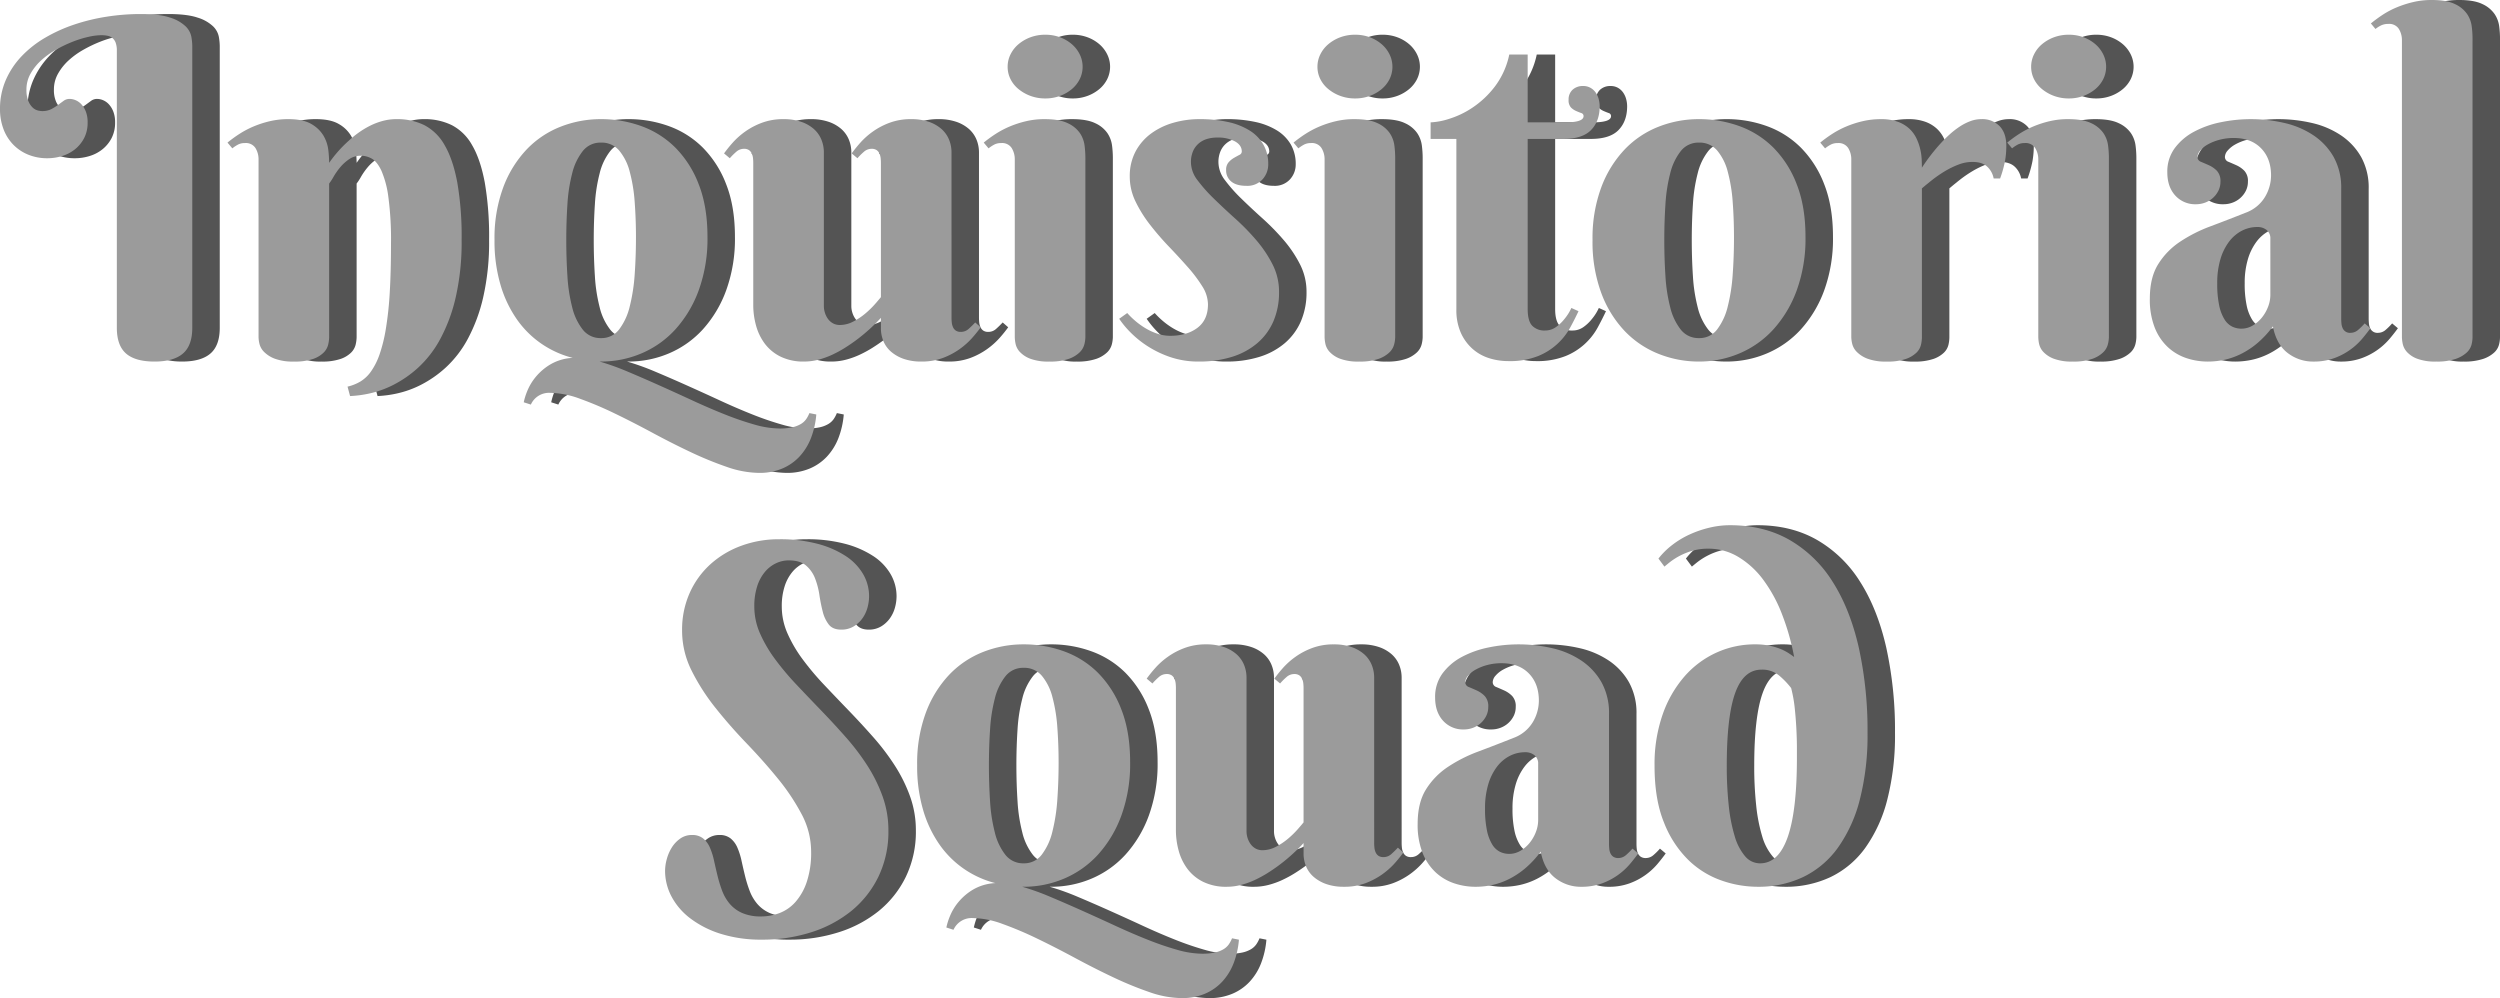 <svg id="Layer_1" data-name="Layer 1" xmlns="http://www.w3.org/2000/svg" viewBox="0 0 1061.471 423.781">
  <defs>
    <style>
      .cls-1 {
        fill: #545454;
      }

      .cls-2 {
        fill: #9b9b9b;
      }
    </style>
  </defs>
  <title>nonis</title>
  <g>
    <g>
      <path class="cls-1" d="M6954.141,7001.041q0,7.521-3.955,10.937t-12.061,3.418q-8.2,0-12.109-3.418t-3.907-10.937V6883.462a9.775,9.775,0,0,0-.488-3.418,4.792,4.792,0,0,0-1.367-2,4.645,4.645,0,0,0-2.1-.976,13.784,13.784,0,0,0-2.685-.244,26.2,26.2,0,0,0-5.323.683,44.324,44.324,0,0,0-6.689,2.051,56.112,56.112,0,0,0-7.08,3.369,34.312,34.312,0,0,0-6.348,4.541,22.774,22.774,0,0,0-4.541,5.664,13.529,13.529,0,0,0-1.758,6.739,12.366,12.366,0,0,0,.831,4.98,7.829,7.829,0,0,0,1.9,2.783,4.979,4.979,0,0,0,2.2,1.172,8.68,8.68,0,0,0,1.611.244,8.5,8.5,0,0,0,4-.83,23.069,23.069,0,0,0,2.832-1.758q1.269-.927,2.393-1.757a4.239,4.239,0,0,1,2.588-.83,6.633,6.633,0,0,1,2.49.537,7.086,7.086,0,0,1,2.441,1.709,9.754,9.754,0,0,1,1.905,3.076,12.249,12.249,0,0,1,.781,4.638,14.107,14.107,0,0,1-1.514,6.739,15.009,15.009,0,0,1-3.906,4.736,16.186,16.186,0,0,1-5.469,2.832,21,21,0,0,1-6.1.928,21.241,21.241,0,0,1-8.447-1.611,18.656,18.656,0,0,1-6.4-4.444,19.076,19.076,0,0,1-4-6.64,23.8,23.8,0,0,1-1.367-8.106,30.646,30.646,0,0,1,2.441-12.353,34.8,34.8,0,0,1,6.69-10.108,45.25,45.25,0,0,1,9.961-7.861,65.629,65.629,0,0,1,12.353-5.615,83,83,0,0,1,13.868-3.37,94.177,94.177,0,0,1,14.453-1.123q8.006,0,12.451,1.514a16.583,16.583,0,0,1,6.543,3.662,8.478,8.478,0,0,1,2.49,4.492,24.748,24.748,0,0,1,.391,3.907Z" transform="translate(-6860.834 -6861.88)"/>
      <path class="cls-1" d="M7038.516,6965.2a136.856,136.856,0,0,0-1.123-19.678,41.421,41.421,0,0,0-2.979-11.231q-1.856-3.857-4.1-5.078a9.522,9.522,0,0,0-4.59-1.22,8.657,8.657,0,0,0-5.03,1.513,18.591,18.591,0,0,0-3.808,3.467,28.528,28.528,0,0,0-2.735,3.906,24.159,24.159,0,0,1-1.9,2.93v65.234a14.97,14.97,0,0,1-.391,3.077,7.23,7.23,0,0,1-1.9,3.418,11.781,11.781,0,0,1-4.492,2.734,23.829,23.829,0,0,1-8.154,1.123,22.048,22.048,0,0,1-8.155-1.221,12.8,12.8,0,0,1-4.541-2.881,7.364,7.364,0,0,1-1.953-3.418,13.728,13.728,0,0,1-.39-2.832v-75.39a9.083,9.083,0,0,0-1.319-4.932,4.835,4.835,0,0,0-4.443-2.1,6.281,6.281,0,0,0-2.832.585,15.242,15.242,0,0,0-2.539,1.661l-2.051-2.442a54.883,54.883,0,0,1,5.029-3.662,39.136,39.136,0,0,1,6.006-3.174,43.285,43.285,0,0,1,6.934-2.246,33.79,33.79,0,0,1,7.812-.879q6.348,0,9.864,2.1a14.013,14.013,0,0,1,5.175,5.029,15.71,15.71,0,0,1,2,6.1,51.172,51.172,0,0,1,.342,5.322,53.234,53.234,0,0,1,8.2-9.277,40.7,40.7,0,0,1,4.151-3.418,36.734,36.734,0,0,1,4.882-2.979,28.421,28.421,0,0,1,5.469-2.1,22.463,22.463,0,0,1,5.908-.782,26.191,26.191,0,0,1,11.768,2.539,21,21,0,0,1,8.643,8.5q3.514,5.958,5.371,15.772a134.386,134.386,0,0,1,1.855,24.365,105.191,105.191,0,0,1-2.539,24.61,70.44,70.44,0,0,1-6.641,17.773,46.15,46.15,0,0,1-9.277,11.963,47.95,47.95,0,0,1-10.449,7.275,42.382,42.382,0,0,1-10.108,3.662,47.4,47.4,0,0,1-8.349,1.123l-1.074-4a19.282,19.282,0,0,0,5.42-2.149,15.219,15.219,0,0,0,4.541-4.3,28.967,28.967,0,0,0,3.613-7.178,65.745,65.745,0,0,0,2.685-10.888,144.323,144.323,0,0,0,1.661-15.479Q7038.513,6977.115,7038.516,6965.2Z" transform="translate(-6860.834 -6861.88)"/>
      <path class="cls-1" d="M7082.461,6963.833a62.053,62.053,0,0,1,3.711-22.412,47.472,47.472,0,0,1,9.912-16.064,40.159,40.159,0,0,1,14.4-9.668,46.593,46.593,0,0,1,17.188-3.223,49.957,49.957,0,0,1,17.187,2.979,39.252,39.252,0,0,1,14.4,9.131,44.632,44.632,0,0,1,9.912,15.576q3.709,9.426,3.711,22.314a64.106,64.106,0,0,1-3.711,22.657,50.409,50.409,0,0,1-9.912,16.6,41.2,41.2,0,0,1-14.4,10.2,43.728,43.728,0,0,1-17.187,3.467h-.586a106.637,106.637,0,0,1,11.963,4.3q6.493,2.733,13.476,5.859t14.063,6.4q7.08,3.27,13.721,5.908a128.077,128.077,0,0,0,12.548,4.3,39.663,39.663,0,0,0,10.6,1.66,24.952,24.952,0,0,0,5.322-.488,12.329,12.329,0,0,0,3.662-1.368,7.43,7.43,0,0,0,2.3-2.05,12.7,12.7,0,0,0,1.416-2.637l2.93.586a35.682,35.682,0,0,1-2.3,10.107,24.479,24.479,0,0,1-4.883,7.813,21.35,21.35,0,0,1-7.373,5.078,24.738,24.738,0,0,1-9.668,1.807,42.749,42.749,0,0,1-13.769-2.539,149.764,149.764,0,0,1-15.381-6.3q-7.96-3.76-16.113-8.155t-15.918-8.154a151.669,151.669,0,0,0-14.844-6.3,38.2,38.2,0,0,0-12.744-2.539,8.442,8.442,0,0,0-8.2,4.981l-3.028-.977a27.338,27.338,0,0,1,1.465-4.687,22.841,22.841,0,0,1,3.613-6.055,23.9,23.9,0,0,1,6.3-5.371,20.692,20.692,0,0,1,9.424-2.735,41.523,41.523,0,0,1-12.988-5.81,41.076,41.076,0,0,1-10.547-10.3,49.97,49.97,0,0,1-7.08-14.746A65.587,65.587,0,0,1,7082.461,6963.833Zm60.059-.976q0-7.812-.538-15.088a67.738,67.738,0,0,0-2.1-12.939,22.841,22.841,0,0,0-4.492-9.034,9.729,9.729,0,0,0-7.715-3.369,9.5,9.5,0,0,0-7.715,3.565,24.671,24.671,0,0,0-4.492,9.375,68.437,68.437,0,0,0-2.051,13.232q-.49,7.422-.488,15.234t.488,15.284a69.5,69.5,0,0,0,2.051,13.33,24.663,24.663,0,0,0,4.492,9.424,9.494,9.494,0,0,0,7.715,3.564,9.351,9.351,0,0,0,7.715-3.711,26.148,26.148,0,0,0,4.492-9.766,76.585,76.585,0,0,0,2.1-13.671Q7142.518,6970.669,7142.52,6962.857Z" transform="translate(-6860.834 -6861.88)"/>
      <path class="cls-1" d="M7276.5,6996.841q0,.879.1,1.9a6.568,6.568,0,0,0,.488,1.953,3.58,3.58,0,0,0,1.172,1.513,3.688,3.688,0,0,0,2.246.586,4.829,4.829,0,0,0,3.32-1.318q1.465-1.318,2.735-2.686l2.343,2.051a57.428,57.428,0,0,1-3.662,4.541,31.869,31.869,0,0,1-5.322,4.737,30.765,30.765,0,0,1-7.129,3.759,25.553,25.553,0,0,1-9.082,1.514,22.426,22.426,0,0,1-7.471-1.123,16.5,16.5,0,0,1-5.371-3.027,11.933,11.933,0,0,1-3.271-4.493,14.225,14.225,0,0,1-1.075-5.517v-4.395a75.463,75.463,0,0,1-10.253,9.278q-2.345,1.758-4.981,3.418a49.145,49.145,0,0,1-5.469,2.978,34.058,34.058,0,0,1-5.859,2.1,24.192,24.192,0,0,1-6.055.781,21.962,21.962,0,0,1-10.01-2.1,18.623,18.623,0,0,1-6.689-5.517,22.879,22.879,0,0,1-3.711-7.715,32.537,32.537,0,0,1-1.172-8.594v-60.449q0-.879-.1-1.9a6.662,6.662,0,0,0-.489-1.953,3.6,3.6,0,0,0-1.172-1.514,3.692,3.692,0,0,0-2.246-.586,4.889,4.889,0,0,0-3.271,1.318,26.176,26.176,0,0,0-2.686,2.686l-2.441-2.051a57.428,57.428,0,0,1,3.662-4.541,31.825,31.825,0,0,1,5.322-4.736,30.565,30.565,0,0,1,7.178-3.76,25.652,25.652,0,0,1,9.033-1.514,22.9,22.9,0,0,1,7.52,1.123,15.862,15.862,0,0,1,5.371,3.028,12.2,12.2,0,0,1,3.222,4.492,14.247,14.247,0,0,1,1.075,5.517v65.235a9.347,9.347,0,0,0,.439,2.783,9.106,9.106,0,0,0,1.27,2.588,6.535,6.535,0,0,0,2.1,1.9,5.952,5.952,0,0,0,3.028.733,12.246,12.246,0,0,0,5.664-1.465,27.128,27.128,0,0,0,5.175-3.467,38.9,38.9,0,0,0,4.053-3.955q1.708-1.953,2.49-2.93v-57.031q0-.879-.1-1.9a6.692,6.692,0,0,0-.488-1.953,3.613,3.613,0,0,0-1.172-1.514,3.694,3.694,0,0,0-2.246-.586,4.892,4.892,0,0,0-3.272,1.318,26.063,26.063,0,0,0-2.685,2.686l-2.442-2.051a57.657,57.657,0,0,1,3.662-4.541,31.825,31.825,0,0,1,5.322-4.736,30.565,30.565,0,0,1,7.178-3.76,25.652,25.652,0,0,1,9.033-1.514,22.893,22.893,0,0,1,7.52,1.123,15.862,15.862,0,0,1,5.371,3.028,12.2,12.2,0,0,1,3.223,4.492,14.247,14.247,0,0,1,1.074,5.517Z" transform="translate(-6860.834 -6861.88)"/>
      <path class="cls-1" d="M7333.34,7005.044a13.37,13.37,0,0,1-.44,3.077,7.306,7.306,0,0,1-2.05,3.418,12.765,12.765,0,0,1-4.639,2.734,24.267,24.267,0,0,1-8.2,1.123,21.65,21.65,0,0,1-8.106-1.221,11.808,11.808,0,0,1-4.394-2.881,7.3,7.3,0,0,1-1.807-3.418,15.551,15.551,0,0,1-.342-2.832v-75.39a9.082,9.082,0,0,0-1.318-4.932,4.835,4.835,0,0,0-4.443-2.1,6.281,6.281,0,0,0-2.832.585,15.2,15.2,0,0,0-2.539,1.661l-2.051-2.442a54.883,54.883,0,0,1,5.029-3.662,39.136,39.136,0,0,1,6.006-3.174,43.253,43.253,0,0,1,6.934-2.246,33.79,33.79,0,0,1,7.812-.879q6.346,0,9.863,1.709a12.67,12.67,0,0,1,5.176,4.2,12.1,12.1,0,0,1,2,5.322,42.182,42.182,0,0,1,.342,4.98ZM7300.332,6890.2a11.712,11.712,0,0,1,1.221-5.225,13.32,13.32,0,0,1,3.418-4.346,17.053,17.053,0,0,1,5.078-2.929,17.891,17.891,0,0,1,6.3-1.075,17.614,17.614,0,0,1,6.2,1.075,16.409,16.409,0,0,1,5.029,2.929,13.633,13.633,0,0,1,3.369,4.346,11.893,11.893,0,0,1,0,10.5,13.245,13.245,0,0,1-3.369,4.248,16.884,16.884,0,0,1-5.029,2.881,17.591,17.591,0,0,1-6.2,1.074,17.868,17.868,0,0,1-6.3-1.074,17.563,17.563,0,0,1-5.078-2.881,12.95,12.95,0,0,1-3.418-4.248A11.6,11.6,0,0,1,7300.332,6890.2Z" transform="translate(-6860.834 -6861.88)"/>
      <path class="cls-1" d="M7389.3,6920.279a15.031,15.031,0,0,0-4.248.586,9.662,9.662,0,0,0-3.565,1.9,9.012,9.012,0,0,0-2.441,3.32,11.721,11.721,0,0,0-.879,4.737,12.656,12.656,0,0,0,2.783,7.568,65.65,65.65,0,0,0,6.934,7.813q4.149,4.053,8.984,8.4a99.525,99.525,0,0,1,8.985,9.18,52,52,0,0,1,6.933,10.3,25.477,25.477,0,0,1,2.783,11.719,30.907,30.907,0,0,1-2.392,12.5,25.522,25.522,0,0,1-6.836,9.277,30.418,30.418,0,0,1-10.742,5.811,46.146,46.146,0,0,1-14.014,2,36.961,36.961,0,0,1-12.207-1.9,44.132,44.132,0,0,1-9.717-4.688,42.4,42.4,0,0,1-7.275-5.908,39.41,39.41,0,0,1-4.688-5.664l3.418-2.441a33.1,33.1,0,0,0,3.223,3.173,31.611,31.611,0,0,0,4.346,3.174,25.329,25.329,0,0,0,5.127,2.393,17.19,17.19,0,0,0,5.566.927q7.032,0,11.523-3.369t4.493-10.009a14.605,14.605,0,0,0-2.442-7.666,60.237,60.237,0,0,0-6.152-8.155q-3.712-4.2-8.008-8.691a118.134,118.134,0,0,1-8.008-9.277,54.878,54.878,0,0,1-6.152-9.864,24.05,24.05,0,0,1-2.441-10.547,22.192,22.192,0,0,1,2.49-10.742,22.708,22.708,0,0,1,6.64-7.617,29.744,29.744,0,0,1,9.473-4.541,39.966,39.966,0,0,1,10.986-1.514,56.011,56.011,0,0,1,11.914,1.172,29.208,29.208,0,0,1,9.229,3.565,17.259,17.259,0,0,1,5.957,6,16.428,16.428,0,0,1,2.1,8.4,9.362,9.362,0,0,1-2.442,6.445,8.69,8.69,0,0,1-6.836,2.735q-4.2,0-6.4-1.807a6.042,6.042,0,0,1-2.2-4.932,4.724,4.724,0,0,1,1.026-3.222,9.04,9.04,0,0,1,2.3-1.9q1.267-.732,2.295-1.269a1.6,1.6,0,0,0,1.025-1.416q0-2.733-2.93-4.346A15.512,15.512,0,0,0,7389.3,6920.279Z" transform="translate(-6860.834 -6861.88)"/>
      <path class="cls-1" d="M7464.883,7005.044a13.37,13.37,0,0,1-.44,3.077,7.306,7.306,0,0,1-2.05,3.418,12.773,12.773,0,0,1-4.639,2.734,24.267,24.267,0,0,1-8.2,1.123,21.65,21.65,0,0,1-8.106-1.221,11.808,11.808,0,0,1-4.394-2.881,7.3,7.3,0,0,1-1.807-3.418,15.551,15.551,0,0,1-.342-2.832v-75.39a9.082,9.082,0,0,0-1.318-4.932,4.835,4.835,0,0,0-4.443-2.1,6.281,6.281,0,0,0-2.832.585,15.2,15.2,0,0,0-2.539,1.661l-2.051-2.442a54.883,54.883,0,0,1,5.029-3.662,39.089,39.089,0,0,1,6.006-3.174,43.253,43.253,0,0,1,6.934-2.246,33.79,33.79,0,0,1,7.812-.879q6.346,0,9.863,1.709a12.67,12.67,0,0,1,5.176,4.2,12.1,12.1,0,0,1,2,5.322,42.182,42.182,0,0,1,.342,4.98ZM7431.875,6890.2a11.712,11.712,0,0,1,1.221-5.225,13.32,13.32,0,0,1,3.418-4.346,17.053,17.053,0,0,1,5.078-2.929,17.891,17.891,0,0,1,6.3-1.075,17.614,17.614,0,0,1,6.2,1.075,16.421,16.421,0,0,1,5.029,2.929,13.633,13.633,0,0,1,3.369,4.346,11.893,11.893,0,0,1,0,10.5,13.245,13.245,0,0,1-3.369,4.248,16.9,16.9,0,0,1-5.029,2.881,17.591,17.591,0,0,1-6.2,1.074,17.868,17.868,0,0,1-6.3-1.074,17.563,17.563,0,0,1-5.078-2.881,12.95,12.95,0,0,1-3.418-4.248A11.6,11.6,0,0,1,7431.875,6890.2Z" transform="translate(-6860.834 -6861.88)"/>
      <path class="cls-1" d="M7521.133,6920.865v72.168q0,5.177,1.953,7.177a7.155,7.155,0,0,0,5.371,2,7.868,7.868,0,0,0,4.688-1.464,17.092,17.092,0,0,0,3.515-3.321,20.7,20.7,0,0,0,3.028-4.785l3.027,1.367q-1.466,3.128-3.467,6.836a27.074,27.074,0,0,1-13.672,12.207,32.355,32.355,0,0,1-12.646,2.149,26.865,26.865,0,0,1-8.252-1.27,19.363,19.363,0,0,1-7.032-4,20.042,20.042,0,0,1-4.931-6.836,23.805,23.805,0,0,1-1.856-9.863v-72.363h-10.937v-7.032a29.424,29.424,0,0,0,7.617-1.416,37.966,37.966,0,0,0,10.01-4.736,39.766,39.766,0,0,0,9.521-8.887,33.961,33.961,0,0,0,6.25-13.769h7.813v28.808h15.918q7.812,0,7.812-2.636a1.306,1.306,0,0,0-.976-1.319q-.978-.34-2.2-.878a7.155,7.155,0,0,1-2.2-1.514,4.435,4.435,0,0,1-.976-3.223,5.531,5.531,0,0,1,1.709-4.3,6.332,6.332,0,0,1,4.443-1.562,6.234,6.234,0,0,1,3.076.732,6.676,6.676,0,0,1,2.2,1.953,8.814,8.814,0,0,1,1.319,2.784,11.5,11.5,0,0,1,.439,3.125q0,6.348-3.662,10.107t-11.767,3.76Z" transform="translate(-6860.834 -6861.88)"/>
      <path class="cls-1" d="M7548.672,6963.833a62.053,62.053,0,0,1,3.711-22.412,47.456,47.456,0,0,1,9.912-16.064,40.15,40.15,0,0,1,14.4-9.668,46.593,46.593,0,0,1,17.188-3.223,49.961,49.961,0,0,1,17.187,2.979,39.244,39.244,0,0,1,14.405,9.131,44.632,44.632,0,0,1,9.912,15.576q3.709,9.426,3.711,22.314a64.106,64.106,0,0,1-3.711,22.657,50.409,50.409,0,0,1-9.912,16.6,41.188,41.188,0,0,1-14.405,10.2,43.731,43.731,0,0,1-17.187,3.467,45.991,45.991,0,0,1-17.188-3.271,40.709,40.709,0,0,1-14.4-9.717,47.351,47.351,0,0,1-9.912-16.114A62.443,62.443,0,0,1,7548.672,6963.833Zm60.058-.976q0-7.812-.537-15.088a67.66,67.66,0,0,0-2.1-12.939,22.841,22.841,0,0,0-4.492-9.034,9.73,9.73,0,0,0-7.715-3.369,9.5,9.5,0,0,0-7.715,3.565,24.685,24.685,0,0,0-4.492,9.375,68.437,68.437,0,0,0-2.051,13.232q-.489,7.422-.488,15.234t.488,15.284a69.5,69.5,0,0,0,2.051,13.33,24.678,24.678,0,0,0,4.492,9.424,9.494,9.494,0,0,0,7.715,3.564,9.352,9.352,0,0,0,7.715-3.711,26.148,26.148,0,0,0,4.492-9.766,76.5,76.5,0,0,0,2.1-13.671Q7608.73,6970.669,7608.73,6962.857Z" transform="translate(-6860.834 -6861.88)"/>
      <path class="cls-1" d="M7688.516,6933.072a80.53,80.53,0,0,1,7.91-10.254,52.822,52.822,0,0,1,3.808-3.809,36.86,36.86,0,0,1,4.248-3.32,22.28,22.28,0,0,1,4.541-2.344,13.271,13.271,0,0,1,4.688-.879,10.263,10.263,0,0,1,7.812,2.979q2.832,2.98,2.832,8.349a37.149,37.149,0,0,1-.537,6.4,47.425,47.425,0,0,1-2.1,7.471h-2.735a9.033,9.033,0,0,0-2.734-5.03q-2.149-2-6.25-2a16.552,16.552,0,0,0-5.957,1.123,37.02,37.02,0,0,0-5.713,2.784,50.443,50.443,0,0,0-5.273,3.613q-2.492,1.955-4.541,3.711v63.379a14.3,14.3,0,0,1-.391,3.027,6.959,6.959,0,0,1-1.9,3.32,12.157,12.157,0,0,1-4.492,2.686,23.835,23.835,0,0,1-8.155,1.123,22.042,22.042,0,0,1-8.154-1.221,12.8,12.8,0,0,1-4.541-2.881,7.364,7.364,0,0,1-1.953-3.418,13.672,13.672,0,0,1-.391-2.832v-75.39a9.082,9.082,0,0,0-1.318-4.932,4.837,4.837,0,0,0-4.444-2.1,6.287,6.287,0,0,0-2.832.585,15.242,15.242,0,0,0-2.539,1.661l-2.05-2.442a54.746,54.746,0,0,1,5.029-3.662,39.043,39.043,0,0,1,6.006-3.174,43.273,43.273,0,0,1,6.933-2.246,33.8,33.8,0,0,1,7.813-.879,20.437,20.437,0,0,1,7.178,1.123,14.353,14.353,0,0,1,4.882,2.93,13.762,13.762,0,0,1,2.979,4.053,22.314,22.314,0,0,1,1.611,4.541,24.252,24.252,0,0,1,.635,4.394Q7688.514,6931.609,7688.516,6933.072Z" transform="translate(-6860.834 -6861.88)"/>
      <path class="cls-1" d="M7767.91,7005.044a13.362,13.362,0,0,1-.439,3.077,7.308,7.308,0,0,1-2.051,3.418,12.756,12.756,0,0,1-4.639,2.734,24.263,24.263,0,0,1-8.2,1.123,21.644,21.644,0,0,1-8.105-1.221,11.821,11.821,0,0,1-4.395-2.881,7.307,7.307,0,0,1-1.807-3.418,15.535,15.535,0,0,1-.341-2.832v-75.39a9.083,9.083,0,0,0-1.319-4.932,4.835,4.835,0,0,0-4.443-2.1,6.284,6.284,0,0,0-2.832.585,15.242,15.242,0,0,0-2.539,1.661l-2.051-2.442a54.883,54.883,0,0,1,5.029-3.662,39.136,39.136,0,0,1,6.006-3.174,43.285,43.285,0,0,1,6.934-2.246,33.79,33.79,0,0,1,7.812-.879q6.348,0,9.864,1.709a12.673,12.673,0,0,1,5.175,4.2,12.1,12.1,0,0,1,2,5.322,42.182,42.182,0,0,1,.342,4.98ZM7734.9,6890.2a11.725,11.725,0,0,1,1.221-5.225,13.333,13.333,0,0,1,3.418-4.346,17.053,17.053,0,0,1,5.078-2.929,17.9,17.9,0,0,1,6.3-1.075,17.614,17.614,0,0,1,6.2,1.075,16.409,16.409,0,0,1,5.029,2.929,13.65,13.65,0,0,1,3.37,4.346,11.9,11.9,0,0,1,0,10.5,13.262,13.262,0,0,1-3.37,4.248,16.884,16.884,0,0,1-5.029,2.881,17.591,17.591,0,0,1-6.2,1.074,17.872,17.872,0,0,1-6.3-1.074,17.563,17.563,0,0,1-5.078-2.881,12.963,12.963,0,0,1-3.418-4.248A11.615,11.615,0,0,1,7734.9,6890.2Z" transform="translate(-6860.834 -6861.88)"/>
      <path class="cls-1" d="M7820.938,6920.474a23.108,23.108,0,0,0-6.153.781,21.262,21.262,0,0,0-4.883,1.953,11.622,11.622,0,0,0-3.222,2.588,4.314,4.314,0,0,0-1.172,2.686,2.167,2.167,0,0,0,1.513,2.1q1.514.636,3.37,1.464a11.265,11.265,0,0,1,3.369,2.344,6.318,6.318,0,0,1,1.513,4.639,8.5,8.5,0,0,1-.83,3.76,10.18,10.18,0,0,1-5.566,5.078,10.933,10.933,0,0,1-3.955.732,11.367,11.367,0,0,1-8.838-3.711q-3.369-3.709-3.369-9.863a16.743,16.743,0,0,1,3.125-10.2,24.423,24.423,0,0,1,8.154-6.983,41.3,41.3,0,0,1,11.377-4.052,63.245,63.245,0,0,1,27.246.341,36.948,36.948,0,0,1,12.256,5.274,27.31,27.31,0,0,1,8.5,9.18,26.81,26.81,0,0,1,3.174,13.476v55.176q0,.879.1,1.953a6.1,6.1,0,0,0,.488,1.953,3.334,3.334,0,0,0,3.418,2.051,4.889,4.889,0,0,0,3.271-1.318,25.978,25.978,0,0,0,2.686-2.686l2.441,2.051q-1.464,2.051-3.515,4.492a28.151,28.151,0,0,1-11.817,8.2,25.174,25.174,0,0,1-8.886,1.465,17.518,17.518,0,0,1-10.938-3.662q-4.785-3.663-6.25-11.279a41.485,41.485,0,0,1-6.494,7.031,35.156,35.156,0,0,1-6.885,4.59,30.392,30.392,0,0,1-7.08,2.539,33.49,33.49,0,0,1-7.178.781,28.521,28.521,0,0,1-9.082-1.465,21.66,21.66,0,0,1-7.861-4.639,22.736,22.736,0,0,1-5.566-8.251,32.464,32.464,0,0,1-2.1-12.4q0-8.884,3.516-14.551a31.393,31.393,0,0,1,9.228-9.521,62.287,62.287,0,0,1,12.988-6.592q7.275-2.733,14.893-5.762a15.907,15.907,0,0,0,8.252-6.689,17.928,17.928,0,0,0,2.588-9.131q0-7.226-4.248-11.572T7820.938,6920.474Zm15.527,42.774a4.5,4.5,0,0,0-1.563-3.711,6.15,6.15,0,0,0-4-1.27,14.158,14.158,0,0,0-6.494,1.563,16.065,16.065,0,0,0-5.42,4.589,23.289,23.289,0,0,0-3.711,7.471,35.1,35.1,0,0,0-1.367,10.3,44.045,44.045,0,0,0,.83,9.375,18.353,18.353,0,0,0,2.246,5.908,8.118,8.118,0,0,0,3.272,3.076,9.011,9.011,0,0,0,3.906.879,9.3,9.3,0,0,0,4.785-1.318,14.343,14.343,0,0,0,3.907-3.369,16.872,16.872,0,0,0,2.636-4.59,14.055,14.055,0,0,0,.977-5.078Z" transform="translate(-6860.834 -6861.88)"/>
      <path class="cls-1" d="M7922.305,7005.24a12.775,12.775,0,0,1-.44,3.027,7.026,7.026,0,0,1-2.051,3.32,13.147,13.147,0,0,1-4.687,2.686,24.71,24.71,0,0,1-8.252,1.123,21.644,21.644,0,0,1-8.1-1.221,11.311,11.311,0,0,1-4.346-2.881,7.48,7.48,0,0,1-1.758-3.418,15.551,15.551,0,0,1-.342-2.832V6879.068a9.082,9.082,0,0,0-1.318-4.932,4.835,4.835,0,0,0-4.443-2.1,7.122,7.122,0,0,0-2.881.537,12.228,12.228,0,0,0-2.588,1.611l-1.953-2.344a58.6,58.6,0,0,1,4.98-3.662,36.217,36.217,0,0,1,6.006-3.174,44.987,44.987,0,0,1,6.982-2.246,33.805,33.805,0,0,1,7.813-.879q6.347,0,9.863,1.709a12.67,12.67,0,0,1,5.176,4.2,12.09,12.09,0,0,1,2,5.273,41.184,41.184,0,0,1,.342,4.932Z" transform="translate(-6860.834 -6861.88)"/>
    </g>
    <g>
      <path class="cls-1" d="M7195.7,7250.993a21.985,21.985,0,0,0,7.714-1.416,17.275,17.275,0,0,0,6.787-4.687,24.731,24.731,0,0,0,4.834-8.545,39.133,39.133,0,0,0,1.856-12.891,33.836,33.836,0,0,0-4.053-15.918,90.984,90.984,0,0,0-10.156-15.185q-6.1-7.47-13.184-14.844t-13.183-15.039a88.918,88.918,0,0,1-10.156-15.82,37.8,37.8,0,0,1-4.053-17.041,38.288,38.288,0,0,1,3.271-16.065,36.465,36.465,0,0,1,8.887-12.207,40.01,40.01,0,0,1,13.086-7.763,46.111,46.111,0,0,1,15.966-2.735,62.361,62.361,0,0,1,16.162,1.9,40.779,40.779,0,0,1,12.012,5.175,23.064,23.064,0,0,1,7.471,7.715,18.713,18.713,0,0,1,2.539,9.424,18.255,18.255,0,0,1-.684,4.834,14.24,14.24,0,0,1-2.148,4.541,12.465,12.465,0,0,1-3.711,3.418,9.94,9.94,0,0,1-5.273,1.367q-3.615,0-5.323-2.2a14.671,14.671,0,0,1-2.539-5.42,71.447,71.447,0,0,1-1.416-7.08,32.7,32.7,0,0,0-1.855-7.08,13.686,13.686,0,0,0-3.809-5.42q-2.539-2.2-7.422-2.2a12.541,12.541,0,0,0-5.224,1.172,13.819,13.819,0,0,0-4.687,3.564,17.924,17.924,0,0,0-3.37,6.1,27.233,27.233,0,0,0-1.269,8.789,28.164,28.164,0,0,0,2.441,11.425,57.117,57.117,0,0,0,6.445,10.987,117.052,117.052,0,0,0,9.131,10.84q5.127,5.419,10.449,10.937t10.449,11.328a98.863,98.863,0,0,1,9.131,12.061,64.328,64.328,0,0,1,6.446,13.086,42.37,42.37,0,0,1,2.441,14.355,44.03,44.03,0,0,1-4.248,19.677,42.835,42.835,0,0,1-11.523,14.551,51.76,51.76,0,0,1-17.041,9.033,67.871,67.871,0,0,1-20.8,3.125,57.054,57.054,0,0,1-17.627-2.49,41.989,41.989,0,0,1-12.939-6.592,28.157,28.157,0,0,1-7.959-9.326,23.308,23.308,0,0,1-2.686-10.791,19.144,19.144,0,0,1,.733-5.029,18.139,18.139,0,0,1,2.148-4.932,13.07,13.07,0,0,1,3.565-3.759,8.423,8.423,0,0,1,4.98-1.514,7.285,7.285,0,0,1,4.736,1.465,10.211,10.211,0,0,1,2.881,3.906,29.512,29.512,0,0,1,1.758,5.566q.682,3.126,1.465,6.348a54.858,54.858,0,0,0,1.953,6.348,18.893,18.893,0,0,0,3.223,5.566,14.7,14.7,0,0,0,5.273,3.906A19.608,19.608,0,0,0,7195.7,7250.993Z" transform="translate(-6860.834 -6861.88)"/>
      <path class="cls-1" d="M7261.913,7186.833a62.053,62.053,0,0,1,3.711-22.412,47.462,47.462,0,0,1,9.912-16.064,40.159,40.159,0,0,1,14.4-9.668,46.6,46.6,0,0,1,17.188-3.223,49.957,49.957,0,0,1,17.187,2.979,39.231,39.231,0,0,1,14.405,9.131,44.618,44.618,0,0,1,9.912,15.576q3.709,9.425,3.711,22.314a64.1,64.1,0,0,1-3.711,22.656,50.408,50.408,0,0,1-9.912,16.6,41.2,41.2,0,0,1-14.405,10.2,43.728,43.728,0,0,1-17.187,3.467h-.586a106.476,106.476,0,0,1,11.963,4.3q6.493,2.735,13.476,5.86t14.063,6.4q7.08,3.271,13.721,5.908a127.9,127.9,0,0,0,12.548,4.3,39.623,39.623,0,0,0,10.6,1.66,24.946,24.946,0,0,0,5.322-.488,12.319,12.319,0,0,0,3.663-1.367,7.452,7.452,0,0,0,2.294-2.051,12.69,12.69,0,0,0,1.416-2.636l2.93.585a35.689,35.689,0,0,1-2.3,10.108,24.474,24.474,0,0,1-4.883,7.812,21.336,21.336,0,0,1-7.373,5.078,24.716,24.716,0,0,1-9.668,1.807,42.754,42.754,0,0,1-13.769-2.539,149.314,149.314,0,0,1-15.381-6.3q-7.961-3.761-16.113-8.154t-15.918-8.154a151.425,151.425,0,0,0-14.844-6.3,38.2,38.2,0,0,0-12.744-2.539,8.445,8.445,0,0,0-8.2,4.98l-3.028-.976a27.37,27.37,0,0,1,1.465-4.688,22.9,22.9,0,0,1,3.614-6.055,23.949,23.949,0,0,1,6.3-5.371,20.7,20.7,0,0,1,9.424-2.734,41.525,41.525,0,0,1-12.988-5.811,41.088,41.088,0,0,1-10.547-10.3,50.007,50.007,0,0,1-7.08-14.746A65.587,65.587,0,0,1,7261.913,7186.833Zm60.059-.976q0-7.812-.537-15.088a67.721,67.721,0,0,0-2.1-12.939,22.834,22.834,0,0,0-4.492-9.034,9.729,9.729,0,0,0-7.715-3.369,9.5,9.5,0,0,0-7.715,3.565,24.685,24.685,0,0,0-4.492,9.375,68.437,68.437,0,0,0-2.051,13.232q-.489,7.422-.488,15.234t.488,15.283a69.49,69.49,0,0,0,2.051,13.33,24.671,24.671,0,0,0,4.492,9.424,9.5,9.5,0,0,0,7.715,3.565,9.353,9.353,0,0,0,7.715-3.711,26.155,26.155,0,0,0,4.492-9.766,76.593,76.593,0,0,0,2.1-13.672Q7321.971,7193.669,7321.972,7185.857Z" transform="translate(-6860.834 -6861.88)"/>
      <path class="cls-1" d="M7455.956,7219.841q0,.879.1,1.9a6.56,6.56,0,0,0,.488,1.953,3.589,3.589,0,0,0,1.172,1.514,3.688,3.688,0,0,0,2.246.586,4.83,4.83,0,0,0,3.32-1.319q1.465-1.317,2.735-2.685l2.343,2.051a57.428,57.428,0,0,1-3.662,4.541,31.821,31.821,0,0,1-5.322,4.736,30.805,30.805,0,0,1-7.129,3.76,25.553,25.553,0,0,1-9.082,1.514,22.4,22.4,0,0,1-7.471-1.124,16.484,16.484,0,0,1-5.371-3.027,11.933,11.933,0,0,1-3.271-4.492,14.233,14.233,0,0,1-1.074-5.518v-4.394a75.586,75.586,0,0,1-10.254,9.277q-2.345,1.758-4.981,3.418a49.152,49.152,0,0,1-5.469,2.979,33.971,33.971,0,0,1-5.859,2.1,24.141,24.141,0,0,1-6.055.782,21.968,21.968,0,0,1-10.009-2.1,18.639,18.639,0,0,1-6.69-5.518,22.888,22.888,0,0,1-3.711-7.715,32.535,32.535,0,0,1-1.172-8.593v-60.449q0-.879-.1-1.9a6.662,6.662,0,0,0-.489-1.953,3.6,3.6,0,0,0-1.171-1.514,3.7,3.7,0,0,0-2.247-.586,4.891,4.891,0,0,0-3.271,1.318,26.176,26.176,0,0,0-2.686,2.686l-2.441-2.051a57.657,57.657,0,0,1,3.662-4.541,31.825,31.825,0,0,1,5.322-4.736,30.565,30.565,0,0,1,7.178-3.76,25.652,25.652,0,0,1,9.033-1.514,22.871,22.871,0,0,1,7.52,1.123,15.862,15.862,0,0,1,5.371,3.028,12.191,12.191,0,0,1,3.223,4.492,14.265,14.265,0,0,1,1.074,5.517v65.234a9.358,9.358,0,0,0,.439,2.784,9.1,9.1,0,0,0,1.27,2.587,6.549,6.549,0,0,0,2.1,1.905,5.961,5.961,0,0,0,3.028.732,12.234,12.234,0,0,0,5.664-1.465,27.131,27.131,0,0,0,5.176-3.466,39.09,39.09,0,0,0,4.052-3.956q1.708-1.951,2.491-2.929v-57.031c0-.586-.034-1.221-.1-1.9a6.66,6.66,0,0,0-.488-1.953,3.613,3.613,0,0,0-1.172-1.514,3.694,3.694,0,0,0-2.246-.586,4.892,4.892,0,0,0-3.272,1.318,26.063,26.063,0,0,0-2.685,2.686l-2.442-2.051a57.887,57.887,0,0,1,3.662-4.541,31.834,31.834,0,0,1,5.323-4.736,30.557,30.557,0,0,1,7.177-3.76,25.658,25.658,0,0,1,9.034-1.514,22.865,22.865,0,0,1,7.519,1.123,15.843,15.843,0,0,1,5.371,3.028,12.191,12.191,0,0,1,3.223,4.492,14.247,14.247,0,0,1,1.074,5.517Z" transform="translate(-6860.834 -6861.88)"/>
      <path class="cls-1" d="M7510.058,7143.474a23.108,23.108,0,0,0-6.153.781,21.28,21.28,0,0,0-4.883,1.953,11.6,11.6,0,0,0-3.222,2.588,4.318,4.318,0,0,0-1.172,2.686,2.167,2.167,0,0,0,1.514,2.1q1.512.635,3.369,1.464a11.265,11.265,0,0,1,3.369,2.344,6.318,6.318,0,0,1,1.514,4.639,8.5,8.5,0,0,1-.831,3.76,10.18,10.18,0,0,1-5.566,5.078,10.929,10.929,0,0,1-3.955.732,11.368,11.368,0,0,1-8.838-3.711q-3.369-3.709-3.369-9.863a16.741,16.741,0,0,1,3.125-10.2,24.423,24.423,0,0,1,8.154-6.983,41.269,41.269,0,0,1,11.377-4.052,63.245,63.245,0,0,1,27.246.341,36.948,36.948,0,0,1,12.256,5.274,27.31,27.31,0,0,1,8.5,9.18,26.81,26.81,0,0,1,3.174,13.476v55.175q0,.879.1,1.954a6.1,6.1,0,0,0,.488,1.953,3.656,3.656,0,0,0,1.172,1.465,3.7,3.7,0,0,0,2.246.585,4.889,4.889,0,0,0,3.271-1.318,26.07,26.07,0,0,0,2.686-2.685l2.441,2.05q-1.464,2.052-3.515,4.493a28.175,28.175,0,0,1-11.817,8.2,25.2,25.2,0,0,1-8.886,1.465,17.512,17.512,0,0,1-10.938-3.663q-4.785-3.662-6.25-11.279a41.409,41.409,0,0,1-6.494,7.031,35.156,35.156,0,0,1-6.885,4.59,30.33,30.33,0,0,1-7.08,2.539,33.428,33.428,0,0,1-7.178.782,28.549,28.549,0,0,1-9.082-1.465,21.688,21.688,0,0,1-7.861-4.639,22.753,22.753,0,0,1-5.566-8.252,32.459,32.459,0,0,1-2.1-12.4q0-8.886,3.516-14.551a31.371,31.371,0,0,1,9.228-9.521,62.271,62.271,0,0,1,12.989-6.592q7.274-2.733,14.892-5.762a15.907,15.907,0,0,0,8.252-6.689,17.928,17.928,0,0,0,2.588-9.131q0-7.226-4.248-11.572T7510.058,7143.474Zm15.527,42.774a4.5,4.5,0,0,0-1.563-3.711,6.147,6.147,0,0,0-4-1.27,14.159,14.159,0,0,0-6.495,1.563,16.065,16.065,0,0,0-5.42,4.589,23.267,23.267,0,0,0-3.71,7.471,35.053,35.053,0,0,0-1.368,10.3,44.032,44.032,0,0,0,.83,9.375,18.336,18.336,0,0,0,2.247,5.909,8.116,8.116,0,0,0,3.271,3.076,9.011,9.011,0,0,0,3.906.879,9.3,9.3,0,0,0,4.785-1.319,14.328,14.328,0,0,0,3.907-3.369,16.857,16.857,0,0,0,2.636-4.59,14.051,14.051,0,0,0,.977-5.078Z" transform="translate(-6860.834 -6861.88)"/>
      <path class="cls-1" d="M7634.276,7140.837a101.611,101.611,0,0,0-5.175-18.212,61.527,61.527,0,0,0-7.959-14.6,36.869,36.869,0,0,0-10.547-9.668,24.494,24.494,0,0,0-12.744-3.516,24.011,24.011,0,0,0-7.08.977,28.215,28.215,0,0,0-9.375,4.834q-1.515,1.221-2.2,1.806l-2.539-3.417a32.52,32.52,0,0,1,5.713-5.665,37.551,37.551,0,0,1,7.373-4.492,45.448,45.448,0,0,1,8.447-2.929,37.513,37.513,0,0,1,8.838-1.075q14.453,0,25.391,6.3A52.762,52.762,0,0,1,7650.683,7109q7.323,11.524,11.035,27.832a163.625,163.625,0,0,1,3.711,36.231,109.927,109.927,0,0,1-3.272,28.32,60.926,60.926,0,0,1-9.326,20.459,39.07,39.07,0,0,1-14.7,12.4,44.442,44.442,0,0,1-19.483,4.151,46.568,46.568,0,0,1-15.283-2.686,38.139,38.139,0,0,1-14.062-8.74A45.426,45.426,0,0,1,7579,7211.1q-4.005-9.814-4-24.072a63.988,63.988,0,0,1,3.467-21.875,49.248,49.248,0,0,1,9.326-16.162,39.926,39.926,0,0,1,13.574-10.059,39.356,39.356,0,0,1,16.309-3.467,30.073,30.073,0,0,1,5.957.537,26.971,26.971,0,0,1,4.59,1.319,21.007,21.007,0,0,1,3.418,1.709Q7633.1,7139.959,7634.276,7140.837Zm1.172,42.969v-4.346q0-3.27-.2-7.519t-.684-9.033a58.638,58.638,0,0,0-1.562-8.887,34.458,34.458,0,0,0-5.225-5.42,11.156,11.156,0,0,0-7.373-2.393q-7.617,0-11.181,9.961t-3.565,30.86a155.655,155.655,0,0,0,.83,16.8,69.619,69.619,0,0,0,2.539,13.086,23.033,23.033,0,0,0,4.395,8.5,8.275,8.275,0,0,0,6.4,3.028Q7635.447,7228.435,7635.448,7183.806Z" transform="translate(-6860.834 -6861.88)"/>
    </g>
  </g>
  <g>
    <g>
      <path class="cls-2" d="M6942.475,7001.041q0,7.521-3.955,10.937t-12.061,3.418q-8.2,0-12.109-3.418t-3.907-10.937V6883.462a9.775,9.775,0,0,0-.488-3.418,4.792,4.792,0,0,0-1.367-2,4.645,4.645,0,0,0-2.1-.976,13.784,13.784,0,0,0-2.685-.244,26.2,26.2,0,0,0-5.323.683,44.324,44.324,0,0,0-6.689,2.051,56.112,56.112,0,0,0-7.08,3.369,34.278,34.278,0,0,0-6.348,4.541,22.774,22.774,0,0,0-4.541,5.664,13.529,13.529,0,0,0-1.758,6.739,12.366,12.366,0,0,0,.831,4.98,7.829,7.829,0,0,0,1.9,2.783,4.979,4.979,0,0,0,2.2,1.172,8.68,8.68,0,0,0,1.611.244,8.5,8.5,0,0,0,4-.83,23.069,23.069,0,0,0,2.832-1.758q1.269-.927,2.393-1.757a4.237,4.237,0,0,1,2.588-.83,6.633,6.633,0,0,1,2.49.537,7.086,7.086,0,0,1,2.441,1.709,9.754,9.754,0,0,1,1.905,3.076,12.249,12.249,0,0,1,.781,4.638,14.107,14.107,0,0,1-1.514,6.739,15.009,15.009,0,0,1-3.906,4.736,16.186,16.186,0,0,1-5.469,2.832,21,21,0,0,1-6.1.928,21.241,21.241,0,0,1-8.447-1.611,18.656,18.656,0,0,1-6.4-4.444,19.076,19.076,0,0,1-4-6.64,23.8,23.8,0,0,1-1.367-8.106,30.646,30.646,0,0,1,2.441-12.353,34.8,34.8,0,0,1,6.69-10.108,45.25,45.25,0,0,1,9.961-7.861,65.629,65.629,0,0,1,12.353-5.615,83.012,83.012,0,0,1,13.867-3.37,94.2,94.2,0,0,1,14.454-1.123q8.005,0,12.451,1.514a16.583,16.583,0,0,1,6.543,3.662,8.478,8.478,0,0,1,2.49,4.492,24.748,24.748,0,0,1,.391,3.907Z" transform="translate(-6860.834 -6861.88)"/>
      <path class="cls-2" d="M7026.85,6965.2a136.856,136.856,0,0,0-1.123-19.678,41.421,41.421,0,0,0-2.979-11.231q-1.855-3.857-4.1-5.078a9.515,9.515,0,0,0-4.589-1.22,8.657,8.657,0,0,0-5.03,1.513,18.591,18.591,0,0,0-3.808,3.467,28.528,28.528,0,0,0-2.735,3.906,24.159,24.159,0,0,1-1.9,2.93v65.234a14.97,14.97,0,0,1-.391,3.077,7.23,7.23,0,0,1-1.9,3.418,11.781,11.781,0,0,1-4.492,2.734,23.829,23.829,0,0,1-8.154,1.123,22.048,22.048,0,0,1-8.155-1.221,12.8,12.8,0,0,1-4.541-2.881,7.364,7.364,0,0,1-1.953-3.418,13.659,13.659,0,0,1-.39-2.832v-75.39a9.083,9.083,0,0,0-1.319-4.932,4.835,4.835,0,0,0-4.443-2.1,6.281,6.281,0,0,0-2.832.585,15.242,15.242,0,0,0-2.539,1.661l-2.051-2.442a54.883,54.883,0,0,1,5.029-3.662,39.136,39.136,0,0,1,6.006-3.174,43.285,43.285,0,0,1,6.934-2.246,33.79,33.79,0,0,1,7.812-.879q6.348,0,9.864,2.1a14.013,14.013,0,0,1,5.175,5.029,15.71,15.71,0,0,1,2,6.1,51.172,51.172,0,0,1,.342,5.322,53.234,53.234,0,0,1,8.2-9.277,40.7,40.7,0,0,1,4.151-3.418,36.734,36.734,0,0,1,4.882-2.979,28.421,28.421,0,0,1,5.469-2.1,22.463,22.463,0,0,1,5.908-.782,26.191,26.191,0,0,1,11.768,2.539,21,21,0,0,1,8.643,8.5q3.515,5.958,5.371,15.772a134.386,134.386,0,0,1,1.855,24.365,105.191,105.191,0,0,1-2.539,24.61,70.44,70.44,0,0,1-6.641,17.773,46.15,46.15,0,0,1-9.277,11.963,47.95,47.95,0,0,1-10.449,7.275,42.382,42.382,0,0,1-10.108,3.662,47.4,47.4,0,0,1-8.349,1.123l-1.074-4a19.282,19.282,0,0,0,5.42-2.149,15.219,15.219,0,0,0,4.541-4.3,28.967,28.967,0,0,0,3.613-7.178,65.745,65.745,0,0,0,2.685-10.888,144.323,144.323,0,0,0,1.661-15.479Q7026.847,6977.115,7026.85,6965.2Z" transform="translate(-6860.834 -6861.88)"/>
      <path class="cls-2" d="M7070.8,6963.833a62.053,62.053,0,0,1,3.711-22.412,47.456,47.456,0,0,1,9.912-16.064,40.159,40.159,0,0,1,14.4-9.668,46.593,46.593,0,0,1,17.188-3.223,49.957,49.957,0,0,1,17.187,2.979,39.252,39.252,0,0,1,14.4,9.131,44.632,44.632,0,0,1,9.912,15.576q3.709,9.426,3.711,22.314a64.106,64.106,0,0,1-3.711,22.657,50.409,50.409,0,0,1-9.912,16.6,41.2,41.2,0,0,1-14.4,10.2,43.728,43.728,0,0,1-17.187,3.467h-.586a106.637,106.637,0,0,1,11.963,4.3q6.494,2.733,13.476,5.859t14.063,6.4q7.08,3.27,13.72,5.908a128.181,128.181,0,0,0,12.549,4.3,39.663,39.663,0,0,0,10.6,1.66,24.952,24.952,0,0,0,5.322-.488,12.329,12.329,0,0,0,3.662-1.368,7.43,7.43,0,0,0,2.3-2.05,12.7,12.7,0,0,0,1.416-2.637l2.93.586a35.682,35.682,0,0,1-2.3,10.107,24.479,24.479,0,0,1-4.883,7.813,21.359,21.359,0,0,1-7.373,5.078,24.738,24.738,0,0,1-9.668,1.807,42.749,42.749,0,0,1-13.769-2.539,149.672,149.672,0,0,1-15.381-6.3q-7.961-3.76-16.113-8.155t-15.918-8.154a151.669,151.669,0,0,0-14.844-6.3,38.2,38.2,0,0,0-12.744-2.539,8.442,8.442,0,0,0-8.2,4.981l-3.028-.977a27.338,27.338,0,0,1,1.465-4.687,22.841,22.841,0,0,1,3.613-6.055,23.9,23.9,0,0,1,6.3-5.371,20.692,20.692,0,0,1,9.424-2.735,41.523,41.523,0,0,1-12.988-5.81,41.076,41.076,0,0,1-10.547-10.3,49.97,49.97,0,0,1-7.08-14.746A65.587,65.587,0,0,1,7070.8,6963.833Zm60.059-.976q0-7.812-.538-15.088a67.738,67.738,0,0,0-2.1-12.939,22.841,22.841,0,0,0-4.492-9.034,9.73,9.73,0,0,0-7.715-3.369,9.5,9.5,0,0,0-7.715,3.565,24.671,24.671,0,0,0-4.492,9.375,68.437,68.437,0,0,0-2.051,13.232q-.49,7.422-.488,15.234t.488,15.284a69.5,69.5,0,0,0,2.051,13.33,24.663,24.663,0,0,0,4.492,9.424,9.494,9.494,0,0,0,7.715,3.564,9.352,9.352,0,0,0,7.715-3.711,26.148,26.148,0,0,0,4.492-9.766,76.585,76.585,0,0,0,2.1-13.671Q7130.852,6970.669,7130.854,6962.857Z" transform="translate(-6860.834 -6861.88)"/>
      <path class="cls-2" d="M7264.838,6996.841q0,.879.1,1.9a6.568,6.568,0,0,0,.488,1.953,3.58,3.58,0,0,0,1.172,1.513,3.688,3.688,0,0,0,2.246.586,4.829,4.829,0,0,0,3.32-1.318q1.466-1.318,2.734-2.686l2.344,2.051a57.428,57.428,0,0,1-3.662,4.541,31.869,31.869,0,0,1-5.322,4.737,30.765,30.765,0,0,1-7.129,3.759,25.553,25.553,0,0,1-9.082,1.514,22.426,22.426,0,0,1-7.471-1.123,16.5,16.5,0,0,1-5.371-3.027,11.933,11.933,0,0,1-3.271-4.493,14.225,14.225,0,0,1-1.075-5.517v-4.395a75.463,75.463,0,0,1-10.253,9.278q-2.345,1.758-4.981,3.418a49.145,49.145,0,0,1-5.469,2.978,34.058,34.058,0,0,1-5.859,2.1,24.192,24.192,0,0,1-6.055.781,21.962,21.962,0,0,1-10.01-2.1,18.623,18.623,0,0,1-6.689-5.517,22.879,22.879,0,0,1-3.711-7.715,32.537,32.537,0,0,1-1.172-8.594v-60.449q0-.879-.1-1.9a6.662,6.662,0,0,0-.489-1.953,3.6,3.6,0,0,0-1.172-1.514,3.692,3.692,0,0,0-2.246-.586,4.889,4.889,0,0,0-3.271,1.318,26.176,26.176,0,0,0-2.686,2.686l-2.441-2.051a57.428,57.428,0,0,1,3.662-4.541,31.825,31.825,0,0,1,5.322-4.736,30.565,30.565,0,0,1,7.178-3.76,25.652,25.652,0,0,1,9.033-1.514,22.9,22.9,0,0,1,7.52,1.123,15.862,15.862,0,0,1,5.371,3.028,12.2,12.2,0,0,1,3.222,4.492,14.247,14.247,0,0,1,1.075,5.517v65.235a9.347,9.347,0,0,0,.439,2.783,9.106,9.106,0,0,0,1.27,2.588,6.535,6.535,0,0,0,2.1,1.9,5.952,5.952,0,0,0,3.028.733,12.246,12.246,0,0,0,5.664-1.465,27.128,27.128,0,0,0,5.175-3.467,38.9,38.9,0,0,0,4.053-3.955q1.709-1.953,2.49-2.93v-57.031q0-.879-.1-1.9a6.662,6.662,0,0,0-.489-1.953,3.6,3.6,0,0,0-1.171-1.514,3.694,3.694,0,0,0-2.246-.586,4.892,4.892,0,0,0-3.272,1.318,26.176,26.176,0,0,0-2.686,2.686l-2.441-2.051a57.657,57.657,0,0,1,3.662-4.541,31.825,31.825,0,0,1,5.322-4.736,30.565,30.565,0,0,1,7.178-3.76,25.652,25.652,0,0,1,9.033-1.514,22.9,22.9,0,0,1,7.52,1.123,15.862,15.862,0,0,1,5.371,3.028,12.2,12.2,0,0,1,3.223,4.492,14.265,14.265,0,0,1,1.074,5.517Z" transform="translate(-6860.834 -6861.88)"/>
      <path class="cls-2" d="M7321.674,7005.044a13.37,13.37,0,0,1-.44,3.077,7.306,7.306,0,0,1-2.05,3.418,12.765,12.765,0,0,1-4.639,2.734,24.267,24.267,0,0,1-8.2,1.123,21.65,21.65,0,0,1-8.106-1.221,11.808,11.808,0,0,1-4.394-2.881,7.3,7.3,0,0,1-1.807-3.418,15.551,15.551,0,0,1-.342-2.832v-75.39a9.082,9.082,0,0,0-1.318-4.932,4.835,4.835,0,0,0-4.443-2.1,6.281,6.281,0,0,0-2.832.585,15.2,15.2,0,0,0-2.539,1.661l-2.051-2.442a54.883,54.883,0,0,1,5.029-3.662,39.089,39.089,0,0,1,6.006-3.174,43.253,43.253,0,0,1,6.934-2.246,33.79,33.79,0,0,1,7.812-.879q6.346,0,9.863,1.709a12.67,12.67,0,0,1,5.176,4.2,12.1,12.1,0,0,1,2,5.322,42.182,42.182,0,0,1,.342,4.98ZM7288.666,6890.2a11.712,11.712,0,0,1,1.221-5.225,13.32,13.32,0,0,1,3.418-4.346,17.053,17.053,0,0,1,5.078-2.929,17.891,17.891,0,0,1,6.3-1.075,17.614,17.614,0,0,1,6.2,1.075,16.421,16.421,0,0,1,5.029,2.929,13.633,13.633,0,0,1,3.369,4.346,11.893,11.893,0,0,1,0,10.5,13.245,13.245,0,0,1-3.369,4.248,16.9,16.9,0,0,1-5.029,2.881,17.591,17.591,0,0,1-6.2,1.074,17.868,17.868,0,0,1-6.3-1.074,17.563,17.563,0,0,1-5.078-2.881,12.95,12.95,0,0,1-3.418-4.248A11.6,11.6,0,0,1,7288.666,6890.2Z" transform="translate(-6860.834 -6861.88)"/>
      <path class="cls-2" d="M7377.631,6920.279a15.031,15.031,0,0,0-4.248.586,9.662,9.662,0,0,0-3.565,1.9,9.012,9.012,0,0,0-2.441,3.32,11.721,11.721,0,0,0-.879,4.737,12.656,12.656,0,0,0,2.783,7.568,65.65,65.65,0,0,0,6.934,7.813q4.149,4.053,8.984,8.4a99.525,99.525,0,0,1,8.985,9.18,52,52,0,0,1,6.933,10.3,25.477,25.477,0,0,1,2.783,11.719,30.907,30.907,0,0,1-2.392,12.5,25.522,25.522,0,0,1-6.836,9.277,30.418,30.418,0,0,1-10.742,5.811,46.146,46.146,0,0,1-14.014,2,36.957,36.957,0,0,1-12.207-1.9,44.132,44.132,0,0,1-9.717-4.688,42.4,42.4,0,0,1-7.275-5.908,39.41,39.41,0,0,1-4.688-5.664l3.418-2.441a33.1,33.1,0,0,0,3.223,3.173,31.611,31.611,0,0,0,4.346,3.174,25.329,25.329,0,0,0,5.127,2.393,17.19,17.19,0,0,0,5.566.927q7.03,0,11.523-3.369t4.493-10.009a14.605,14.605,0,0,0-2.442-7.666,60.321,60.321,0,0,0-6.152-8.155q-3.713-4.2-8.008-8.691a118.134,118.134,0,0,1-8.008-9.277,54.878,54.878,0,0,1-6.152-9.864,24.051,24.051,0,0,1-2.442-10.547,22.192,22.192,0,0,1,2.491-10.742,22.708,22.708,0,0,1,6.64-7.617,29.744,29.744,0,0,1,9.473-4.541,39.966,39.966,0,0,1,10.986-1.514,56.011,56.011,0,0,1,11.914,1.172,29.208,29.208,0,0,1,9.229,3.565,17.259,17.259,0,0,1,5.957,6,16.428,16.428,0,0,1,2.1,8.4,9.362,9.362,0,0,1-2.442,6.445,8.69,8.69,0,0,1-6.836,2.735q-4.2,0-6.4-1.807a6.042,6.042,0,0,1-2.2-4.932,4.724,4.724,0,0,1,1.026-3.222,9.04,9.04,0,0,1,2.3-1.9q1.267-.732,2.3-1.269a1.6,1.6,0,0,0,1.025-1.416q0-2.733-2.93-4.346A15.512,15.512,0,0,0,7377.631,6920.279Z" transform="translate(-6860.834 -6861.88)"/>
      <path class="cls-2" d="M7453.217,7005.044a13.37,13.37,0,0,1-.44,3.077,7.306,7.306,0,0,1-2.05,3.418,12.773,12.773,0,0,1-4.639,2.734,24.267,24.267,0,0,1-8.2,1.123,21.65,21.65,0,0,1-8.106-1.221,11.808,11.808,0,0,1-4.394-2.881,7.3,7.3,0,0,1-1.807-3.418,15.551,15.551,0,0,1-.342-2.832v-75.39a9.082,9.082,0,0,0-1.318-4.932,4.835,4.835,0,0,0-4.443-2.1,6.281,6.281,0,0,0-2.832.585,15.2,15.2,0,0,0-2.539,1.661l-2.051-2.442a54.883,54.883,0,0,1,5.029-3.662,39.089,39.089,0,0,1,6.006-3.174,43.273,43.273,0,0,1,6.933-2.246,33.805,33.805,0,0,1,7.813-.879q6.346,0,9.863,1.709a12.67,12.67,0,0,1,5.176,4.2,12.127,12.127,0,0,1,2,5.322,42.182,42.182,0,0,1,.342,4.98ZM7420.209,6890.2a11.712,11.712,0,0,1,1.221-5.225,13.32,13.32,0,0,1,3.418-4.346,17.053,17.053,0,0,1,5.078-2.929,17.891,17.891,0,0,1,6.3-1.075,17.614,17.614,0,0,1,6.2,1.075,16.421,16.421,0,0,1,5.029,2.929,13.633,13.633,0,0,1,3.369,4.346,11.893,11.893,0,0,1,0,10.5,13.245,13.245,0,0,1-3.369,4.248,16.9,16.9,0,0,1-5.029,2.881,17.591,17.591,0,0,1-6.2,1.074,17.868,17.868,0,0,1-6.3-1.074,17.563,17.563,0,0,1-5.078-2.881,12.95,12.95,0,0,1-3.418-4.248A11.6,11.6,0,0,1,7420.209,6890.2Z" transform="translate(-6860.834 -6861.88)"/>
      <path class="cls-2" d="M7509.467,6920.865v72.168q0,5.177,1.953,7.177a7.155,7.155,0,0,0,5.371,2,7.868,7.868,0,0,0,4.688-1.464,17.092,17.092,0,0,0,3.515-3.321,20.66,20.66,0,0,0,3.027-4.785l3.028,1.367q-1.465,3.128-3.467,6.836a27.074,27.074,0,0,1-13.672,12.207,32.355,32.355,0,0,1-12.646,2.149,26.865,26.865,0,0,1-8.252-1.27,19.363,19.363,0,0,1-7.032-4,20.042,20.042,0,0,1-4.931-6.836,23.805,23.805,0,0,1-1.856-9.863v-72.363h-10.937v-7.032a29.424,29.424,0,0,0,7.617-1.416,37.966,37.966,0,0,0,10.01-4.736,39.766,39.766,0,0,0,9.521-8.887,33.961,33.961,0,0,0,6.25-13.769h7.813v28.808h15.918q7.812,0,7.812-2.636a1.306,1.306,0,0,0-.976-1.319q-.978-.34-2.2-.878a7.155,7.155,0,0,1-2.2-1.514,4.435,4.435,0,0,1-.976-3.223,5.531,5.531,0,0,1,1.709-4.3A6.332,6.332,0,0,1,7533,6898.4a6.234,6.234,0,0,1,3.076.732,6.676,6.676,0,0,1,2.2,1.953,8.814,8.814,0,0,1,1.319,2.784,11.5,11.5,0,0,1,.439,3.125q0,6.348-3.662,10.107t-11.767,3.76Z" transform="translate(-6860.834 -6861.88)"/>
      <path class="cls-2" d="M7537.006,6963.833a62.053,62.053,0,0,1,3.711-22.412,47.456,47.456,0,0,1,9.912-16.064,40.15,40.15,0,0,1,14.4-9.668,46.593,46.593,0,0,1,17.188-3.223,49.961,49.961,0,0,1,17.187,2.979,39.244,39.244,0,0,1,14.4,9.131,44.632,44.632,0,0,1,9.912,15.576q3.709,9.426,3.711,22.314a64.106,64.106,0,0,1-3.711,22.657,50.409,50.409,0,0,1-9.912,16.6,41.188,41.188,0,0,1-14.4,10.2,43.731,43.731,0,0,1-17.187,3.467,45.991,45.991,0,0,1-17.188-3.271,40.709,40.709,0,0,1-14.4-9.717,47.351,47.351,0,0,1-9.912-16.114A62.443,62.443,0,0,1,7537.006,6963.833Zm60.058-.976q0-7.812-.537-15.088a67.66,67.66,0,0,0-2.1-12.939,22.841,22.841,0,0,0-4.492-9.034,9.73,9.73,0,0,0-7.715-3.369,9.5,9.5,0,0,0-7.715,3.565,24.685,24.685,0,0,0-4.492,9.375,68.437,68.437,0,0,0-2.051,13.232q-.489,7.422-.488,15.234t.488,15.284a69.5,69.5,0,0,0,2.051,13.33,24.678,24.678,0,0,0,4.492,9.424,9.494,9.494,0,0,0,7.715,3.564,9.352,9.352,0,0,0,7.715-3.711,26.148,26.148,0,0,0,4.492-9.766,76.5,76.5,0,0,0,2.1-13.671Q7597.064,6970.669,7597.064,6962.857Z" transform="translate(-6860.834 -6861.88)"/>
      <path class="cls-2" d="M7676.85,6933.072a80.53,80.53,0,0,1,7.91-10.254,52.822,52.822,0,0,1,3.808-3.809,36.86,36.86,0,0,1,4.248-3.32,22.28,22.28,0,0,1,4.541-2.344,13.271,13.271,0,0,1,4.688-.879,10.263,10.263,0,0,1,7.812,2.979q2.832,2.98,2.832,8.349a37.149,37.149,0,0,1-.537,6.4,47.425,47.425,0,0,1-2.1,7.471h-2.735a9.033,9.033,0,0,0-2.734-5.03q-2.15-2-6.25-2a16.552,16.552,0,0,0-5.957,1.123,37.02,37.02,0,0,0-5.713,2.784,50.443,50.443,0,0,0-5.273,3.613q-2.492,1.955-4.541,3.711v63.379a14.3,14.3,0,0,1-.391,3.027,6.959,6.959,0,0,1-1.9,3.32,12.157,12.157,0,0,1-4.492,2.686,23.835,23.835,0,0,1-8.155,1.123,22.042,22.042,0,0,1-8.154-1.221,12.8,12.8,0,0,1-4.541-2.881,7.364,7.364,0,0,1-1.953-3.418,13.672,13.672,0,0,1-.391-2.832v-75.39a9.082,9.082,0,0,0-1.318-4.932,4.837,4.837,0,0,0-4.444-2.1,6.287,6.287,0,0,0-2.832.585,15.242,15.242,0,0,0-2.539,1.661l-2.05-2.442a54.746,54.746,0,0,1,5.029-3.662,39.043,39.043,0,0,1,6.006-3.174,43.273,43.273,0,0,1,6.933-2.246,33.8,33.8,0,0,1,7.813-.879,20.437,20.437,0,0,1,7.178,1.123,14.353,14.353,0,0,1,4.882,2.93,13.762,13.762,0,0,1,2.979,4.053,22.314,22.314,0,0,1,1.611,4.541,24.252,24.252,0,0,1,.635,4.394Q7676.848,6931.609,7676.85,6933.072Z" transform="translate(-6860.834 -6861.88)"/>
      <path class="cls-2" d="M7756.244,7005.044a13.362,13.362,0,0,1-.439,3.077,7.308,7.308,0,0,1-2.051,3.418,12.756,12.756,0,0,1-4.639,2.734,24.263,24.263,0,0,1-8.2,1.123,21.644,21.644,0,0,1-8.105-1.221,11.821,11.821,0,0,1-4.395-2.881,7.307,7.307,0,0,1-1.807-3.418,15.535,15.535,0,0,1-.341-2.832v-75.39a9.083,9.083,0,0,0-1.319-4.932,4.835,4.835,0,0,0-4.443-2.1,6.284,6.284,0,0,0-2.832.585,15.242,15.242,0,0,0-2.539,1.661l-2.051-2.442a54.883,54.883,0,0,1,5.029-3.662,39.136,39.136,0,0,1,6.006-3.174,43.285,43.285,0,0,1,6.934-2.246,33.79,33.79,0,0,1,7.812-.879q6.348,0,9.864,1.709a12.673,12.673,0,0,1,5.175,4.2,12.1,12.1,0,0,1,2,5.322,42.182,42.182,0,0,1,.342,4.98ZM7723.236,6890.2a11.725,11.725,0,0,1,1.221-5.225,13.333,13.333,0,0,1,3.418-4.346,17.053,17.053,0,0,1,5.078-2.929,17.9,17.9,0,0,1,6.3-1.075,17.614,17.614,0,0,1,6.2,1.075,16.409,16.409,0,0,1,5.029,2.929,13.65,13.65,0,0,1,3.37,4.346,11.9,11.9,0,0,1,0,10.5,13.262,13.262,0,0,1-3.37,4.248,16.884,16.884,0,0,1-5.029,2.881,17.591,17.591,0,0,1-6.2,1.074,17.872,17.872,0,0,1-6.3-1.074,17.563,17.563,0,0,1-5.078-2.881,12.963,12.963,0,0,1-3.418-4.248A11.615,11.615,0,0,1,7723.236,6890.2Z" transform="translate(-6860.834 -6861.88)"/>
      <path class="cls-2" d="M7809.271,6920.474a23.105,23.105,0,0,0-6.152.781,21.262,21.262,0,0,0-4.883,1.953,11.622,11.622,0,0,0-3.222,2.588,4.314,4.314,0,0,0-1.172,2.686,2.167,2.167,0,0,0,1.513,2.1q1.514.636,3.37,1.464a11.265,11.265,0,0,1,3.369,2.344,6.318,6.318,0,0,1,1.513,4.639,8.5,8.5,0,0,1-.83,3.76,10.18,10.18,0,0,1-5.566,5.078,10.933,10.933,0,0,1-3.955.732,11.367,11.367,0,0,1-8.838-3.711q-3.369-3.709-3.369-9.863a16.743,16.743,0,0,1,3.125-10.2,24.423,24.423,0,0,1,8.154-6.983,41.3,41.3,0,0,1,11.377-4.052,63.245,63.245,0,0,1,27.246.341,36.948,36.948,0,0,1,12.256,5.274,27.31,27.31,0,0,1,8.5,9.18,26.81,26.81,0,0,1,3.174,13.476v55.176q0,.879.1,1.953a6.1,6.1,0,0,0,.488,1.953,3.334,3.334,0,0,0,3.418,2.051,4.889,4.889,0,0,0,3.271-1.318,25.978,25.978,0,0,0,2.686-2.686l2.441,2.051q-1.464,2.051-3.515,4.492a28.151,28.151,0,0,1-11.817,8.2,25.174,25.174,0,0,1-8.886,1.465,17.518,17.518,0,0,1-10.938-3.662q-4.785-3.663-6.25-11.279a41.485,41.485,0,0,1-6.494,7.031,35.156,35.156,0,0,1-6.885,4.59,30.392,30.392,0,0,1-7.08,2.539,33.49,33.49,0,0,1-7.178.781,28.521,28.521,0,0,1-9.082-1.465,21.66,21.66,0,0,1-7.861-4.639,22.736,22.736,0,0,1-5.566-8.251,32.464,32.464,0,0,1-2.1-12.4q0-8.884,3.516-14.551a31.393,31.393,0,0,1,9.228-9.521,62.287,62.287,0,0,1,12.988-6.592q7.275-2.733,14.893-5.762a15.907,15.907,0,0,0,8.252-6.689,17.928,17.928,0,0,0,2.588-9.131q0-7.226-4.248-11.572T7809.271,6920.474Zm15.528,42.774a4.5,4.5,0,0,0-1.563-3.711,6.15,6.15,0,0,0-4-1.27,14.158,14.158,0,0,0-6.494,1.563,16.065,16.065,0,0,0-5.42,4.589,23.289,23.289,0,0,0-3.711,7.471,35.1,35.1,0,0,0-1.367,10.3,44.045,44.045,0,0,0,.83,9.375,18.353,18.353,0,0,0,2.246,5.908,8.118,8.118,0,0,0,3.272,3.076,9.011,9.011,0,0,0,3.906.879,9.3,9.3,0,0,0,4.785-1.318,14.343,14.343,0,0,0,3.907-3.369,16.872,16.872,0,0,0,2.636-4.59,14.055,14.055,0,0,0,.977-5.078Z" transform="translate(-6860.834 -6861.88)"/>
      <path class="cls-2" d="M7910.639,7005.24a12.775,12.775,0,0,1-.44,3.027,7.026,7.026,0,0,1-2.051,3.32,13.147,13.147,0,0,1-4.687,2.686,24.71,24.71,0,0,1-8.252,1.123,21.644,21.644,0,0,1-8.1-1.221,11.311,11.311,0,0,1-4.346-2.881,7.48,7.48,0,0,1-1.758-3.418,15.462,15.462,0,0,1-.342-2.832V6879.068a9.082,9.082,0,0,0-1.318-4.932,4.837,4.837,0,0,0-4.444-2.1,7.12,7.12,0,0,0-2.88.537,12.228,12.228,0,0,0-2.588,1.611l-1.953-2.344a58.6,58.6,0,0,1,4.98-3.662,36.217,36.217,0,0,1,6.006-3.174,44.987,44.987,0,0,1,6.982-2.246,33.8,33.8,0,0,1,7.813-.879q6.346,0,9.863,1.709a12.67,12.67,0,0,1,5.176,4.2,12.09,12.09,0,0,1,2,5.273,41.184,41.184,0,0,1,.342,4.932Z" transform="translate(-6860.834 -6861.88)"/>
    </g>
    <g>
      <path class="cls-2" d="M7184.037,7250.993a21.985,21.985,0,0,0,7.714-1.416,17.278,17.278,0,0,0,6.788-4.687,24.731,24.731,0,0,0,4.834-8.545,39.16,39.16,0,0,0,1.856-12.891,33.848,33.848,0,0,0-4.053-15.918,91.012,91.012,0,0,0-10.157-15.185q-6.1-7.471-13.184-14.844t-13.183-15.039a88.925,88.925,0,0,1-10.156-15.821,37.8,37.8,0,0,1-4.053-17.041,38.284,38.284,0,0,1,3.271-16.064,36.455,36.455,0,0,1,8.887-12.207,40.012,40.012,0,0,1,13.086-7.764,46.112,46.112,0,0,1,15.967-2.734,62.417,62.417,0,0,1,16.162,1.9,40.78,40.78,0,0,1,12.012,5.176,23.093,23.093,0,0,1,7.471,7.715,18.71,18.71,0,0,1,2.539,9.424,18.308,18.308,0,0,1-.684,4.834,14.25,14.25,0,0,1-2.148,4.541,12.465,12.465,0,0,1-3.711,3.418,9.946,9.946,0,0,1-5.274,1.367q-3.613,0-5.322-2.2a14.663,14.663,0,0,1-2.539-5.42,71.5,71.5,0,0,1-1.416-7.08,32.762,32.762,0,0,0-1.855-7.081,13.686,13.686,0,0,0-3.809-5.419q-2.541-2.2-7.422-2.2a12.561,12.561,0,0,0-5.225,1.172,13.822,13.822,0,0,0-4.687,3.565,17.918,17.918,0,0,0-3.37,6.1,27.238,27.238,0,0,0-1.269,8.789,28.172,28.172,0,0,0,2.441,11.426,57.065,57.065,0,0,0,6.446,10.986,116.79,116.79,0,0,0,9.131,10.84q5.127,5.419,10.449,10.938t10.449,11.328a98.956,98.956,0,0,1,9.131,12.06,64.353,64.353,0,0,1,6.446,13.086,42.4,42.4,0,0,1,2.441,14.356,44.03,44.03,0,0,1-4.248,19.677,42.847,42.847,0,0,1-11.523,14.551,51.77,51.77,0,0,1-17.041,9.033,67.877,67.877,0,0,1-20.8,3.125,57.054,57.054,0,0,1-17.627-2.49,41.989,41.989,0,0,1-12.939-6.592,28.157,28.157,0,0,1-7.959-9.326,23.308,23.308,0,0,1-2.686-10.791,19.144,19.144,0,0,1,.733-5.029,18.139,18.139,0,0,1,2.148-4.932,13.07,13.07,0,0,1,3.565-3.759,8.423,8.423,0,0,1,4.98-1.514,7.285,7.285,0,0,1,4.736,1.465,10.211,10.211,0,0,1,2.881,3.906,29.512,29.512,0,0,1,1.758,5.566q.682,3.126,1.465,6.348a54.858,54.858,0,0,0,1.953,6.348,18.893,18.893,0,0,0,3.223,5.566,14.7,14.7,0,0,0,5.273,3.906A19.608,19.608,0,0,0,7184.037,7250.993Z" transform="translate(-6860.834 -6861.88)"/>
      <path class="cls-2" d="M7250.248,7186.833a62.032,62.032,0,0,1,3.711-22.412,47.451,47.451,0,0,1,9.912-16.065,40.184,40.184,0,0,1,14.4-9.668,46.592,46.592,0,0,1,17.188-3.222,49.98,49.98,0,0,1,17.187,2.978,39.265,39.265,0,0,1,14.405,9.131,44.656,44.656,0,0,1,9.912,15.576q3.709,9.426,3.711,22.315a64.1,64.1,0,0,1-3.711,22.656,50.441,50.441,0,0,1-9.912,16.6,41.21,41.21,0,0,1-14.405,10.2,43.728,43.728,0,0,1-17.187,3.467h-.586a106.617,106.617,0,0,1,11.963,4.3q6.493,2.735,13.476,5.86t14.063,6.4q7.08,3.271,13.721,5.908a127.813,127.813,0,0,0,12.548,4.3,39.623,39.623,0,0,0,10.6,1.66,24.946,24.946,0,0,0,5.322-.488,12.319,12.319,0,0,0,3.663-1.367,7.452,7.452,0,0,0,2.294-2.051,12.737,12.737,0,0,0,1.416-2.636l2.93.585a35.723,35.723,0,0,1-2.3,10.108,24.492,24.492,0,0,1-4.883,7.812,21.336,21.336,0,0,1-7.373,5.078,24.727,24.727,0,0,1-9.668,1.807,42.744,42.744,0,0,1-13.769-2.539,149.314,149.314,0,0,1-15.381-6.3q-7.962-3.761-16.113-8.154t-15.918-8.154a151.425,151.425,0,0,0-14.844-6.3,38.208,38.208,0,0,0-12.744-2.539,8.443,8.443,0,0,0-8.2,4.98l-3.028-.976a27.37,27.37,0,0,1,1.465-4.688,22.878,22.878,0,0,1,3.614-6.055,23.9,23.9,0,0,1,6.3-5.371,20.7,20.7,0,0,1,9.424-2.734,41.515,41.515,0,0,1-12.988-5.811,41.056,41.056,0,0,1-10.547-10.3,49.982,49.982,0,0,1-7.08-14.746A65.587,65.587,0,0,1,7250.248,7186.833Zm60.059-.977q0-7.812-.537-15.087a67.811,67.811,0,0,0-2.1-12.94,22.836,22.836,0,0,0-4.492-9.033,9.73,9.73,0,0,0-7.715-3.369,9.5,9.5,0,0,0-7.715,3.564,24.671,24.671,0,0,0-4.492,9.375,68.436,68.436,0,0,0-2.051,13.233q-.49,7.422-.488,15.234t.488,15.283a69.49,69.49,0,0,0,2.051,13.33,24.656,24.656,0,0,0,4.492,9.424,9.495,9.495,0,0,0,7.715,3.565,9.355,9.355,0,0,0,7.715-3.711,26.155,26.155,0,0,0,4.492-9.766,76.684,76.684,0,0,0,2.1-13.672Q7310.3,7193.669,7310.307,7185.856Z" transform="translate(-6860.834 -6861.88)"/>
      <path class="cls-2" d="M7444.291,7219.841q0,.879.1,1.9a6.56,6.56,0,0,0,.488,1.953,3.589,3.589,0,0,0,1.172,1.514,3.688,3.688,0,0,0,2.246.586,4.83,4.83,0,0,0,3.32-1.319q1.466-1.317,2.735-2.685l2.343,2.051a57.428,57.428,0,0,1-3.662,4.541,31.821,31.821,0,0,1-5.322,4.736,30.805,30.805,0,0,1-7.129,3.76,25.553,25.553,0,0,1-9.082,1.514,22.4,22.4,0,0,1-7.471-1.124,16.484,16.484,0,0,1-5.371-3.027,11.933,11.933,0,0,1-3.271-4.492,14.233,14.233,0,0,1-1.074-5.518v-4.394a75.586,75.586,0,0,1-10.254,9.277q-2.345,1.758-4.981,3.418a49.152,49.152,0,0,1-5.469,2.979,34.031,34.031,0,0,1-5.859,2.1,24.153,24.153,0,0,1-6.055.782,21.968,21.968,0,0,1-10.009-2.1,18.631,18.631,0,0,1-6.69-5.518,22.87,22.87,0,0,1-3.711-7.715,32.535,32.535,0,0,1-1.172-8.593v-60.449c0-.586-.034-1.221-.1-1.9a6.7,6.7,0,0,0-.489-1.953,3.609,3.609,0,0,0-1.171-1.514,3.7,3.7,0,0,0-2.247-.586,4.892,4.892,0,0,0-3.271,1.319,26.07,26.07,0,0,0-2.686,2.685l-2.441-2.05a57.474,57.474,0,0,1,3.662-4.541,31.745,31.745,0,0,1,5.322-4.737,30.565,30.565,0,0,1,7.178-3.76,25.671,25.671,0,0,1,9.033-1.513,22.871,22.871,0,0,1,7.52,1.123,15.878,15.878,0,0,1,5.371,3.027,12.23,12.23,0,0,1,3.223,4.492,14.274,14.274,0,0,1,1.074,5.518v65.234a9.358,9.358,0,0,0,.439,2.784,9.1,9.1,0,0,0,1.27,2.587,6.538,6.538,0,0,0,2.1,1.905,5.959,5.959,0,0,0,3.028.732,12.234,12.234,0,0,0,5.664-1.465,27.162,27.162,0,0,0,5.176-3.466,39.09,39.09,0,0,0,4.052-3.956q1.709-1.951,2.491-2.929v-57.031c0-.586-.034-1.221-.1-1.9a6.7,6.7,0,0,0-.488-1.953,3.619,3.619,0,0,0-1.172-1.514,3.7,3.7,0,0,0-2.246-.586,4.893,4.893,0,0,0-3.272,1.319,26.057,26.057,0,0,0-2.685,2.685l-2.442-2.05a57.474,57.474,0,0,1,3.662-4.541,31.793,31.793,0,0,1,5.323-4.737,30.557,30.557,0,0,1,7.177-3.76,25.677,25.677,0,0,1,9.034-1.513,22.865,22.865,0,0,1,7.519,1.123,15.868,15.868,0,0,1,5.371,3.027,12.207,12.207,0,0,1,3.223,4.492,14.255,14.255,0,0,1,1.074,5.518Z" transform="translate(-6860.834 -6861.88)"/>
      <path class="cls-2" d="M7498.393,7143.474a23.067,23.067,0,0,0-6.153.781,21.235,21.235,0,0,0-4.883,1.953,11.587,11.587,0,0,0-3.222,2.588,4.315,4.315,0,0,0-1.172,2.685,2.166,2.166,0,0,0,1.514,2.1q1.512.636,3.369,1.465a11.265,11.265,0,0,1,3.369,2.344,6.314,6.314,0,0,1,1.514,4.638,8.493,8.493,0,0,1-.831,3.76,10.18,10.18,0,0,1-5.566,5.078,10.93,10.93,0,0,1-3.955.733,11.37,11.37,0,0,1-8.838-3.711q-3.369-3.711-3.369-9.864a16.743,16.743,0,0,1,3.125-10.2,24.409,24.409,0,0,1,8.154-6.982,41.27,41.27,0,0,1,11.377-4.053,63.268,63.268,0,0,1,27.246.342,36.926,36.926,0,0,1,12.256,5.273,27.319,27.319,0,0,1,8.5,9.18,26.811,26.811,0,0,1,3.174,13.477v55.175q0,.879.1,1.954a6.1,6.1,0,0,0,.488,1.953,3.656,3.656,0,0,0,1.172,1.465,3.7,3.7,0,0,0,2.246.585,4.889,4.889,0,0,0,3.271-1.318,26.07,26.07,0,0,0,2.686-2.685l2.441,2.05q-1.464,2.052-3.515,4.493a28.175,28.175,0,0,1-11.817,8.2,25.2,25.2,0,0,1-8.886,1.465,17.512,17.512,0,0,1-10.938-3.663q-4.785-3.662-6.25-11.279a41.409,41.409,0,0,1-6.494,7.031,35.156,35.156,0,0,1-6.885,4.59,30.347,30.347,0,0,1-7.08,2.539,33.428,33.428,0,0,1-7.178.782,28.549,28.549,0,0,1-9.082-1.465,21.688,21.688,0,0,1-7.861-4.639,22.753,22.753,0,0,1-5.566-8.252,32.459,32.459,0,0,1-2.1-12.4q0-8.886,3.516-14.551a31.385,31.385,0,0,1,9.228-9.522,62.285,62.285,0,0,1,12.988-6.591q7.275-2.735,14.893-5.762a15.909,15.909,0,0,0,8.252-6.69,17.922,17.922,0,0,0,2.588-9.13q0-7.227-4.248-11.573T7498.393,7143.474Zm15.527,42.773a4.506,4.506,0,0,0-1.563-3.711,6.148,6.148,0,0,0-4-1.269,14.158,14.158,0,0,0-6.495,1.562,16.057,16.057,0,0,0-5.42,4.59,23.267,23.267,0,0,0-3.71,7.471,35.053,35.053,0,0,0-1.368,10.3,44.032,44.032,0,0,0,.83,9.375,18.336,18.336,0,0,0,2.247,5.909,8.116,8.116,0,0,0,3.271,3.076,9.011,9.011,0,0,0,3.906.879,9.3,9.3,0,0,0,4.785-1.319,14.343,14.343,0,0,0,3.907-3.369,16.857,16.857,0,0,0,2.636-4.59,14.051,14.051,0,0,0,.977-5.078Z" transform="translate(-6860.834 -6861.88)"/>
      <path class="cls-2" d="M7622.611,7140.837a101.622,101.622,0,0,0-5.175-18.213,61.546,61.546,0,0,0-7.959-14.6,36.884,36.884,0,0,0-10.547-9.668,24.5,24.5,0,0,0-12.744-3.515,24.057,24.057,0,0,0-7.081.976,28.242,28.242,0,0,0-9.375,4.834q-1.514,1.223-2.2,1.807l-2.539-3.418a32.515,32.515,0,0,1,5.713-5.664,37.456,37.456,0,0,1,7.373-4.492,45.451,45.451,0,0,1,8.447-2.93,37.511,37.511,0,0,1,8.838-1.074q14.453,0,25.391,6.3A52.753,52.753,0,0,1,7639.018,7109q7.323,11.524,11.035,27.832a163.61,163.61,0,0,1,3.711,36.23,109.935,109.935,0,0,1-3.272,28.321,60.926,60.926,0,0,1-9.326,20.459,39.077,39.077,0,0,1-14.7,12.4,44.442,44.442,0,0,1-19.483,4.151,46.568,46.568,0,0,1-15.283-2.686,38.139,38.139,0,0,1-14.062-8.74,45.426,45.426,0,0,1-10.3-15.869q-4.005-9.814-4-24.073a63.988,63.988,0,0,1,3.467-21.875,49.259,49.259,0,0,1,9.326-16.162,39.923,39.923,0,0,1,13.574-10.058,39.341,39.341,0,0,1,16.309-3.467,30.073,30.073,0,0,1,5.957.537,26.975,26.975,0,0,1,4.59,1.318,21.088,21.088,0,0,1,3.418,1.709Q7621.439,7139.959,7622.611,7140.837Zm1.172,42.969v-4.346q0-3.271-.2-7.52t-.684-9.033a58.647,58.647,0,0,0-1.562-8.886,34.415,34.415,0,0,0-5.225-5.42,11.156,11.156,0,0,0-7.373-2.393q-7.617,0-11.181,9.961T7594,7187.028a155.688,155.688,0,0,0,.83,16.8,69.619,69.619,0,0,0,2.539,13.086,23.033,23.033,0,0,0,4.395,8.5,8.275,8.275,0,0,0,6.4,3.028Q7623.782,7228.435,7623.783,7183.806Z" transform="translate(-6860.834 -6861.88)"/>
    </g>
  </g>
</svg>
